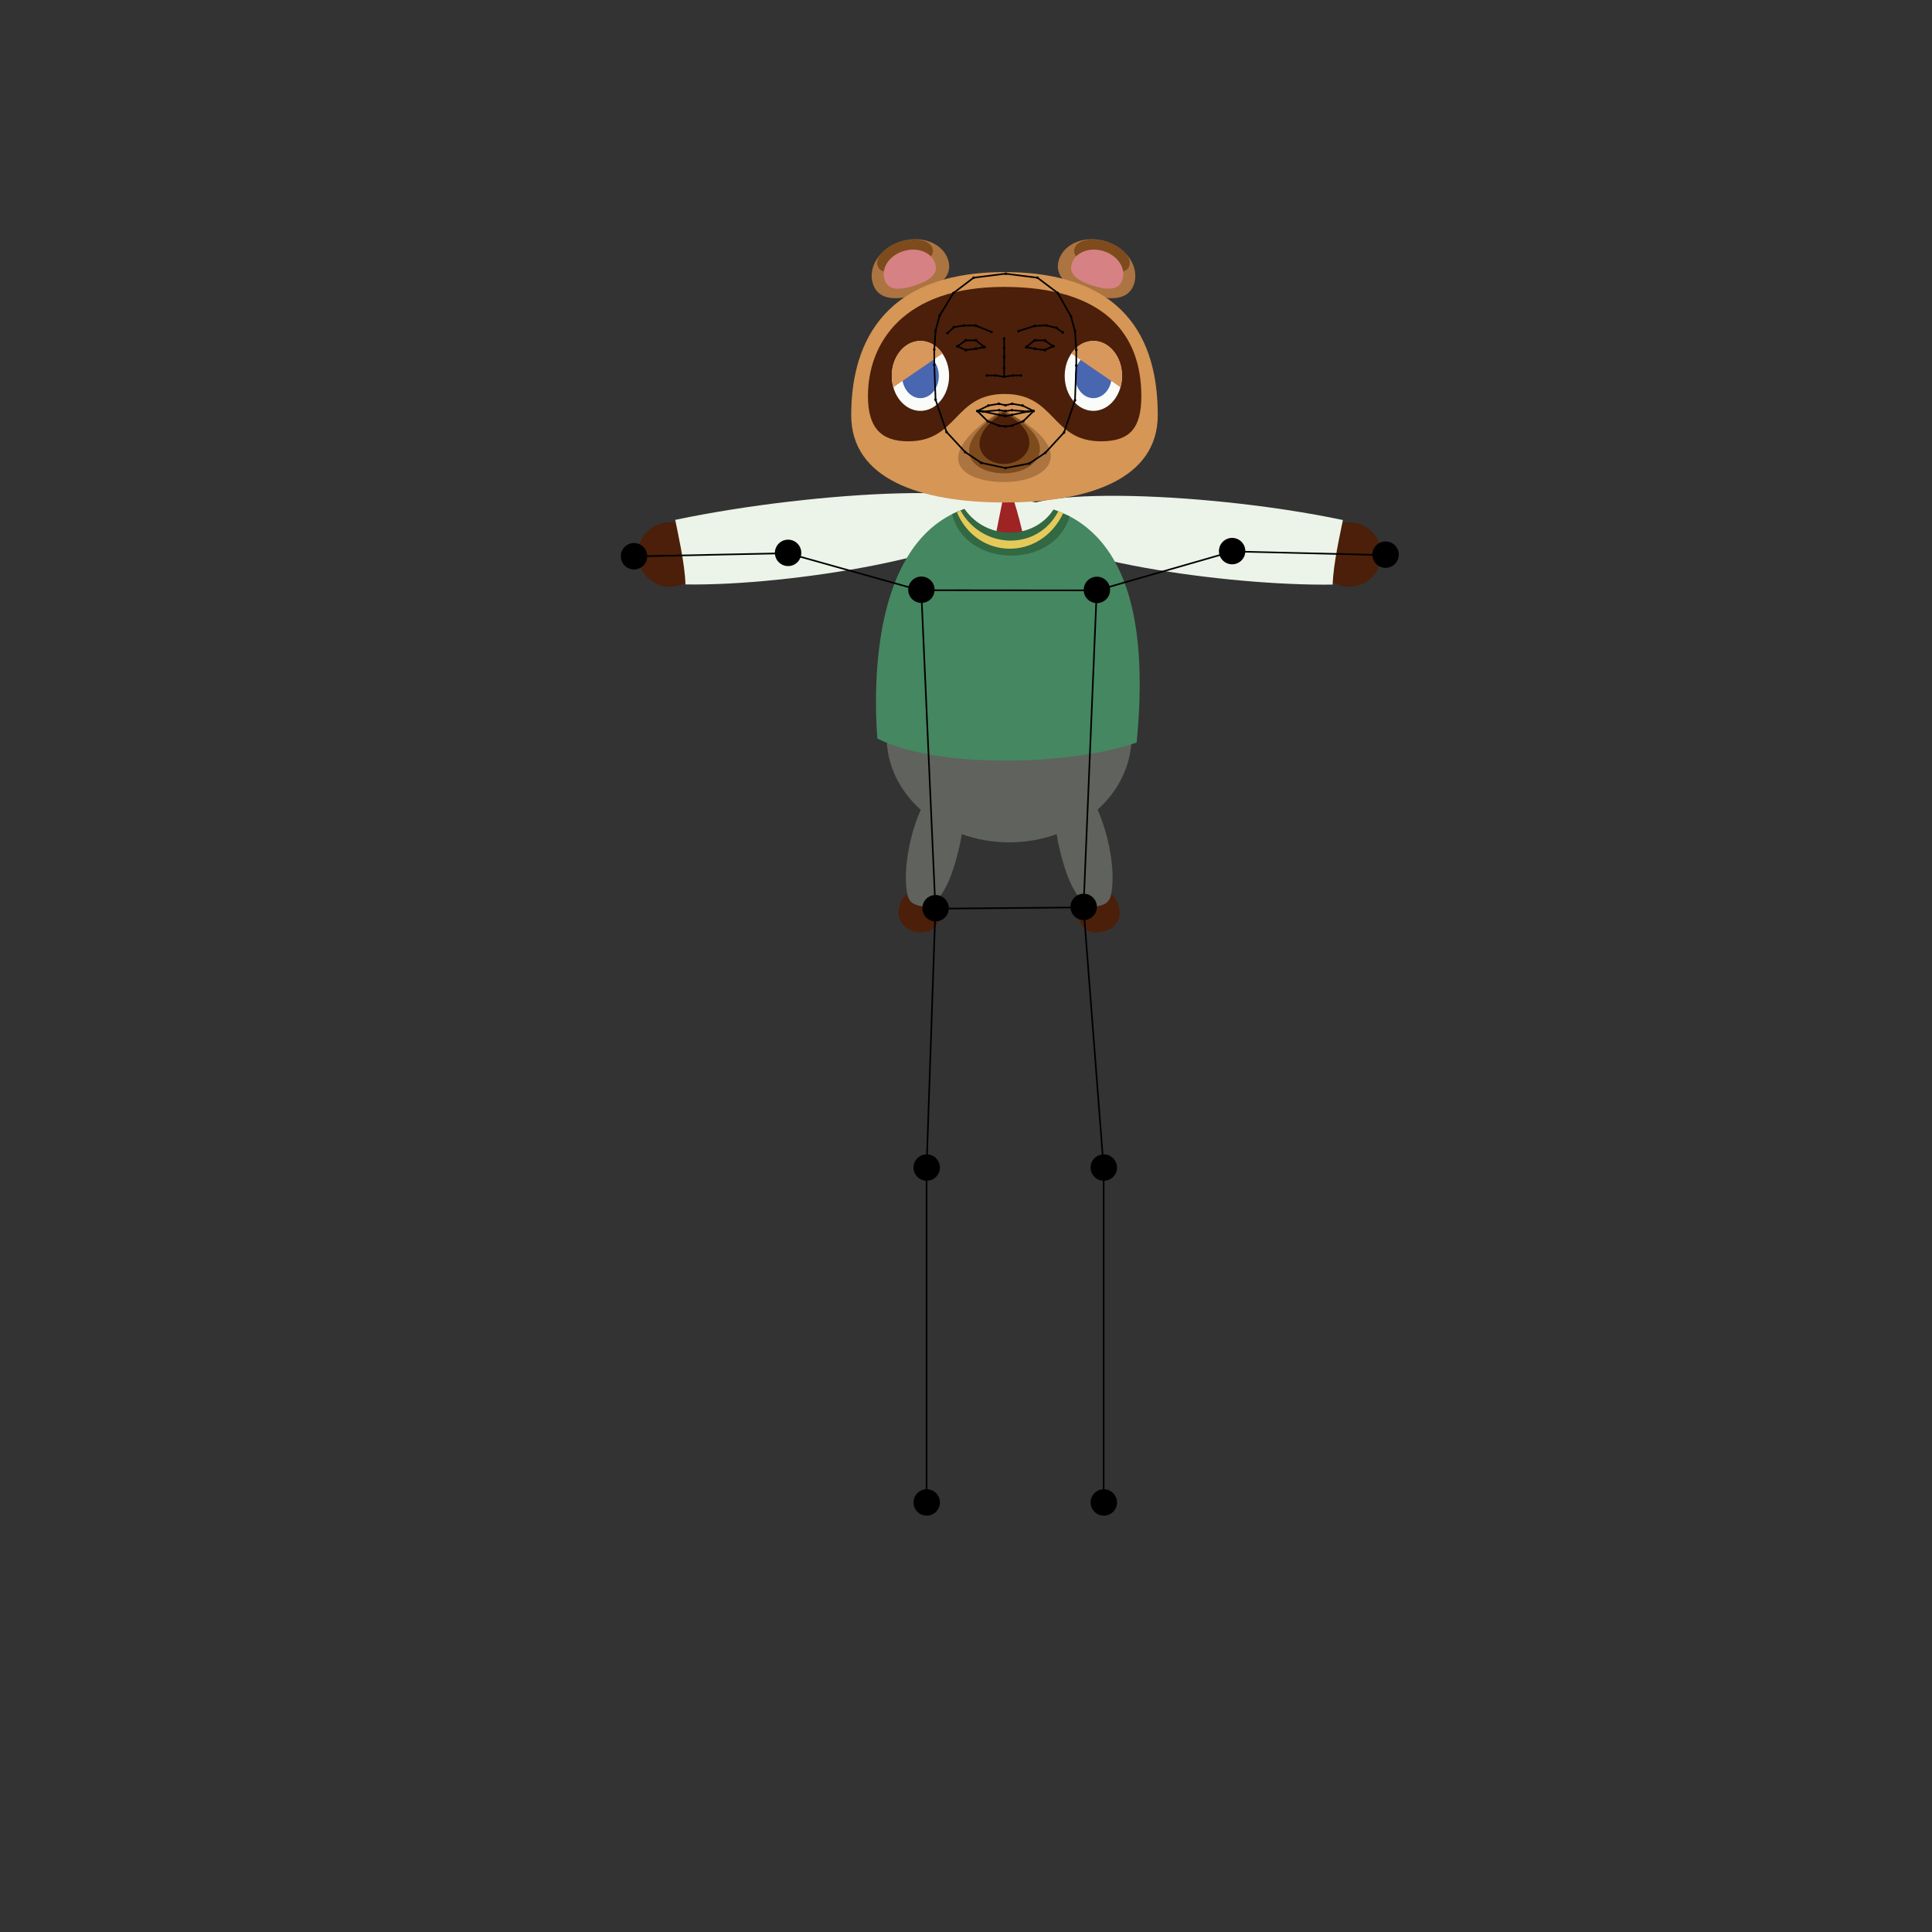<svg xmlns="http://www.w3.org/2000/svg" xmlns:xlink="http://www.w3.org/1999/xlink" id="Layer_1" width="1200" height="1200" x="0" style="enable-background:new 0 0 1200 1200" y="0" version="1.1" viewBox="0 0 1200 1200" xml:space="preserve"><rect x="0" y="0" width="1200" height="1200" fill="#333333" stroke="none"/><style type="text/css">.st0{fill:#4b1f09}.st1{fill:#ecf4e9}.st2{fill:#60625d}.st3{fill:#458761}.st4{fill:#9e2323}.st5{fill:#ab7440}.st6{fill:#7e4b1d}.st7{fill:#d68184}.st8{fill:#d69655}.st9{fill:#fafcf9}.st10{fill:#4966b1}.st11{fill:#d8975b}.st12{fill:#326842}.st13{fill:#e5ca5a}.st14{fill:none;stroke:#000;stroke-miterlimit:10}</style><g id="illustration_1_"><circle cx="838" cy="344.4" r="20" class="st0"/><path d="M632.4,323.9c-14.4-22.8,114-19.4,201.7-0.9c-2.1,10.6-5.8,26.5-6.4,40.1C762.2,364,647.3,347.4,632.4,323.9z" class="st1"/><circle cx="416.1" cy="344.4" r="20" class="st0"/><path d="M621.8,320.9c14.5-22.8-114.6-16.5-202.4,2c2.1,10.6,5.8,26.5,6.4,40.1C491.4,364,606.9,344.5,621.8,320.9z" class="st1"/><path d="M694.9,563.1c2.3,8.7-3.5,13.5-7.9,15c-7.5,2.6-14.9,0.7-17.2-8s1.8-13.8,9.4-15.9 C686.9,552.2,692.6,554.4,694.9,563.1z" class="st0"/><path d="M558.6,563.1c-2.3,8.7,3.5,13.5,7.9,15c7.5,2.6,14.9,0.7,17.2-8s-1.8-13.8-9.4-15.9 C566.6,552.2,560.9,554.4,558.6,563.1z" class="st0"/><path d="M681.7,502.9c13.1-11.7,21.1-27.7,21.1-45.2c0-6.2,3.1-17.1-2.8-17.8c-27-3.1-40.6-5.3-75.4-5.3 c-35.4,0-30.1,1.3-71.5,6.6c-5.5,0.7-2.4,10.8-2.4,16.5c0,17.6,8.1,33.5,21.2,45.3c-2.4,5.3-4.5,11.4-6.1,18.1 c-3.2,13-3.9,25.2-2.4,33.6c1.1,6.3,4.6,7.1,8.1,8c3.1,0.8,7.4-0.2,10.9-4.2c5.7-6.5,9.4-16,12.9-30.1c0.9-3.5,1.5-7,2.1-10.3 c9,3.3,19,5.1,29.4,5.1c10.5,0,20.5-1.8,29.5-5.1c0.5,3.3,1.2,6.8,2.1,10.4c3.5,14.1,7.2,23.6,12.9,30.1c3.5,4,7.8,5,10.9,4.2 c3.5-0.9,7-1.7,8.1-8c1.5-8.4,0.8-20.5-2.4-33.6C686.2,514.4,684.1,508.2,681.7,502.9z" class="st2"/><path d="M625.3,312.1" class="st3"/><path d="M599,316.1c6.7-3.2,15.1-5.5,23.4-5.9c2.6-0.1,5.2-0.1,7.7,0c9.7,0.5,18.6,2.7,24.2,6.3 C642.8,337.1,613.3,336.8,599,316.1z" class="st1"/><path d="M622.9,310.2c0,0-24.2,114.6-22.9,158.8c6.9,4.2,45.1,3.8,52.7,0.3c6.7-43.2-20-153.1-23.4-159.1L622.9,310.2 L622.9,310.2z" class="st4"/><path d="M542.2,176.3c3.3,10.4,14.9,10.5,27.8,6.4s22.2-10.9,18.9-21.3c-3.3-10.4-16.5-15.5-29.4-11.4 S538.8,165.9,542.2,176.3z" class="st5"/><path d="M545.1,165.1c1.7,5.3,9.9,4.6,19.3,1.6c9.4-3,16.5-7.2,14.8-12.4c-1.7-5.3-10.7-7.1-20.1-4.1 C549.7,153.1,543.4,159.8,545.1,165.1z" class="st6"/><path d="M549.4,173.7c2.2,7,9.8,6.5,18.5,3.7s15.2-6.7,13-13.7s-11.1-10.5-19.8-7.7 C552.3,158.7,547.1,166.6,549.4,173.7z" class="st7"/><path d="M704.4,176.3c-3.3,10.4-14.9,10.5-27.8,6.4s-22.2-10.9-18.9-21.3c3.3-10.4,16.5-15.5,29.4-11.4 C700,154.1,707.7,165.9,704.4,176.3z" class="st5"/><path d="M719.1,257.9c0,39.5-42.6,54.2-95.2,54.2s-95.2-14.7-95.2-54.2s15.8-88.9,95.2-88.9 C705,169.1,719.1,218.4,719.1,257.9z" class="st8"/><path d="M622.8,254.3c-46.3,29.2-26.3,45.1,0.8,45.1C651.3,299.4,672.4,279.9,622.8,254.3z" class="st5"/><path d="M623.1,254.9c-35.4,22.3-20.2,39.1,0.5,39.1C644.8,294,661,274.5,623.1,254.9z" class="st6"/><path d="M623.3,256.2c-24.9,15.7-14.2,32,0.4,32C638.6,288.1,650,270,623.3,256.2z" class="st0"/><path d="M708.9,246c0,19.3-6.6,28.1-25,28.1c-31,0-28.1-29.4-59.9-29.4c-31.7,0-28.9,29.4-59.9,29.4 c-17.2,0-25-8.8-25-28.1c0-33.2,22.3-67.8,84.4-67.8S708.9,207.3,708.9,246z" class="st0"/><g><ellipse cx="679.1" cy="233.5" class="st9" rx="17.8" ry="21.7"/><ellipse cx="679.1" cy="233.5" class="st10" rx="11.4" ry="13.8"/><path d="M665.4,219.6c3.3-4.8,8.2-7.9,13.7-7.9c9.8,0,17.8,9.7,17.8,21.7c0,2.5-0.3,4.9-1,7.1L665.4,219.6z" class="st11"/><circle id="leftEye0_1_" cx="654.3" cy="215.1" r=".8"/><circle id="leftEye1_1_" cx="649.1" cy="211.4" r=".8"/><circle id="leftEye5_1_" cx="649.1" cy="217.4" r=".8"/><circle id="leftEye2_1_" cx="642.8" cy="211.4" r=".8"/><circle id="leftEye3_1_" cx="637.6" cy="215.6" r=".8"/><circle id="leftEye4_1_" cx="642.8" cy="216.6" r=".8"/></g><g><ellipse cx="571.7" cy="233.5" class="st9" rx="17.8" ry="21.7"/><ellipse cx="571.7" cy="233.5" class="st10" rx="11.4" ry="13.8"/><path d="M585.4,219.6c-3.3-4.8-8.2-7.9-13.7-7.9c-9.8,0-17.8,9.7-17.8,21.7c0,2.5,0.3,4.9,1,7.1L585.4,219.6z" class="st11"/><circle id="rightEye0_1_" cx="594.7" cy="215.1" r=".8"/><circle id="rightEye1_1_" cx="599.9" cy="211.4" r=".8"/><circle id="rightEye5_1_" cx="599.9" cy="217.4" r=".8"/><circle id="rightEye2_1_" cx="606.2" cy="211.4" r=".8"/><circle id="rightEye3_1_" cx="611.4" cy="215.6" r=".8"/><circle id="rightEye4_1_" cx="606.2" cy="216.6" r=".8"/></g><path d="M701.5,165.1c-1.7,5.3-9.9,4.6-19.3,1.6c-9.4-3-16.5-7.2-14.8-12.4c1.7-5.3,10.7-7.1,20.1-4.1 C696.9,153.1,703.1,159.8,701.5,165.1z" class="st6"/><path d="M697.2,173.7c-2.2,7-9.8,6.5-18.5,3.7s-15.2-6.7-13-13.7s11.1-10.5,19.8-7.7 C694.2,158.7,699.5,166.6,697.2,173.7z" class="st7"/><path d="M664.4,320.7c-3.1-1.6-6.3-3-9.6-4.1c-0.1,0-0.3-0.1-0.4-0.1c0,0,0,0.1-0.1,0.1c-11.5,20.6-41,20.2-55.3-0.5 c-2.8,1-5.4,2.1-7.9,3.4c-47.1,23.9-49,100.6-46.2,139.2c39.4,19.8,123.3,16,161.1,2.5C711.6,403.4,706.7,343,664.4,320.7z" class="st3"/><path d="M591.4,319.3c7.7,33.2,63,35.1,73,1.4l-10.1-4.1c-12.6,19-41.5,19.1-55.3-0.5L591.4,319.3z" class="st12"/><path d="M594.4,318.3c12.6,29.5,51.8,30.4,66,0.4l-3.1-1.1c-13.1,25.1-47.5,23.6-60.8-0.7L594.4,318.3z" class="st13"/></g><g id="skeleton_1_"><circle id="rightShoulder" cx="572.3" cy="366.3" r="8.2"/><circle id="rightElbow" cx="489.5" cy="343.4" r="8.2"/><circle id="rightWrist" cx="393.8" cy="345.5" r="8.2"/><circle id="rightHip" cx="581.1" cy="564.1" r="8.2"/><circle id="rightKnee" cx="575.6" cy="725.2" r="8.2"/><circle id="rightAnkle" cx="575.6" cy="933.2" r="8.2"/><circle id="leftShoulder" cx="681.3" cy="366.4" r="8.2"/><circle id="leftElbow" cx="765.3" cy="342.3" r="8.2"/><circle id="leftWrist" cx="860.6" cy="344.5" r="8.2"/><circle id="leftHip" cx="673.1" cy="563.3" r="8.2"/><circle id="leftKnee" cx="685.6" cy="725.2" r="8.2"/><circle id="leftAnkle" cx="685.6" cy="933.2" r="8.2"/><polygon points="572.2 366.6 581 564.4 673 563.6 681.2 366.7" class="st14"/><polyline points="571.2 366.6 489.2 343.6 393.6 345.6" class="st14"/><polyline points="682.7 366.3 765.5 342.5 860.7 344.8" class="st14"/><polyline points="581 564.4 575.5 725.5 575.5 933.5" class="st14"/><polyline points="673 563.6 685.5 725.5 685.5 933.5" class="st14"/><circle id="rightEye0" cx="594.7" cy="215.1" r=".8"/><circle id="rightBrow1" cx="592.5" cy="203.2" r=".8"/><circle id="rightBrow4" cx="615.8" cy="206.2" r=".8"/><circle id="nose1" cx="623.7" cy="216.1" r=".8"/><circle id="rightBrow3" cx="606" cy="202.2" r=".8"/><circle id="rightEye1" cx="599.9" cy="211.4" r=".8"/><circle id="rightBrow0" cx="588.5" cy="206.9" r=".8"/><circle id="rightBrow2" cx="598.7" cy="202.2" r=".8"/><circle id="rightEye5" cx="599.9" cy="217.4" r=".8"/><circle id="rightEye2" cx="606.2" cy="211.4" r=".8"/><circle id="rightEye3" cx="611.4" cy="215.6" r=".8"/><circle id="nose0" cx="623.7" cy="210.3" r=".8"/><circle id="nose3" cx="623.7" cy="228.7" r=".8"/><circle id="rightNose0" cx="613" cy="233.2" r=".8"/><circle id="rightMouthCorner" cx="607" cy="255.3" r=".8"/><circle id="rightNose1" cx="618.2" cy="233.2" r=".8"/><circle id="rightUpperLipTop0" cx="613.9" cy="251.9" r=".8"/><circle id="nose2" cx="623.7" cy="221.6" r=".8"/><circle id="nose4" cx="623.7" cy="234" r=".8"/><circle id="upperLipTopMid" cx="624.5" cy="251.7" r=".8"/><circle id="rightUpperLipTop1" cx="620.4" cy="250.8" r=".8"/><path id="rightMiddleLip" d="M610.6,254.8c0.4,0,0.8,0.4,0.8,0.8c0,0.4-0.4,0.8-0.8,0.8s-0.8-0.4-0.8-0.8S610.2,254.8,610.6,254.8z"/><circle id="lowerLipBottomMid" cx="624.5" cy="264.9" r=".8"/><circle id="upperLipBottomMid" cx="624.5" cy="255.3" r=".8"/><circle id="lowerLipTopMid" cx="624.5" cy="258.4" r=".8"/><circle id="rightUpperLipBottom1" cx="620.6" cy="254.8" r=".8"/><circle id="rightLowerLipTop0" cx="620.6" cy="257.7" r=".8"/><circle id="rightLowerLipBottom1" cx="620.4" cy="264.4" r=".8"/><circle id="rightLowerLipBottom0" cx="613.4" cy="261.6" r=".8"/><circle id="rightEye4" cx="606.2" cy="216.6" r=".8"/><circle id="jawMid" cx="624.5" cy="290.7" r=".8"/><circle id="rightJaw7" cx="609.5" cy="287.5" r=".8"/><circle id="rightJaw6" cx="599.5" cy="280.8" r=".8"/><circle id="rightJaw5" cx="587.9" cy="268.3" r=".8"/><circle id="rightJaw4" cx="581.1" cy="248.3" r=".8"/><circle id="rightJaw3" cx="580.3" cy="226.6" r=".8"/><circle id="rightJaw2" cx="580.3" cy="217.1" r=".8"/><circle id="rightJaw1" cx="581.1" cy="205.4" r=".8"/><circle id="rightJaw0" cx="583.6" cy="196.1" r=".8"/><circle id="topMid" cx="624.7" cy="170" r=".8"/><circle id="leftTop0" cx="644.4" cy="172.5" r=".8"/><circle id="leftTop1" cx="657" cy="182" r=".8"/><circle id="leftEye0" cx="654.3" cy="215.1" r=".8"/><circle id="leftBrow1" cx="656.2" cy="203.6" r=".8"/><circle id="leftBrow4" cx="632.6" cy="205.7" r=".8"/><circle id="leftBrow3" cx="642.6" cy="202.5" r=".8"/><circle id="leftEye1" cx="649.1" cy="211.4" r=".8"/><circle id="leftBrow0" cx="660.2" cy="206.5" r=".8"/><circle id="leftBrow2" cx="649.9" cy="202.1" r=".8"/><circle id="leftEye5" cx="649.1" cy="217.4" r=".8"/><circle id="leftEye2" cx="642.8" cy="211.4" r=".8"/><circle id="leftEye3" cx="637.6" cy="215.6" r=".8"/><circle id="leftNose0" cx="634.1" cy="233.2" r=".8"/><circle id="leftMouthCorner" cx="642" cy="255.3" r=".8"/><circle id="leftNose1" cx="629.3" cy="233.2" r=".8"/><circle id="leftUpperLipTop0" cx="635.1" cy="251.9" r=".8"/><circle id="leftUpperLipTop1" cx="628.7" cy="250.8" r=".8"/><path id="leftMiddleLip" d="M638.4,254.8c0.4,0,0.8,0.4,0.8,0.8c0,0.4-0.4,0.8-0.8,0.8s-0.8-0.4-0.8-0.8S638,254.8,638.4,254.8z"/><circle id="leftUpperLipBottom1" cx="628.5" cy="254.8" r=".8"/><circle id="leftLowerLipTop0" cx="628.5" cy="257.7" r=".8"/><circle id="leftLowerLipBottom1" cx="628.7" cy="264.4" r=".8"/><circle id="leftLowerLipBottom0" cx="635.6" cy="261.6" r=".8"/><circle id="leftEye4" cx="642.8" cy="216.6" r=".8"/><circle id="leftJaw7" cx="639.3" cy="287.9" r=".8"/><circle id="leftJaw6" cx="649.3" cy="281.2" r=".8"/><circle id="leftJaw5" cx="660.9" cy="268.6" r=".8"/><circle id="leftJaw4" cx="667.7" cy="248.6" r=".8"/><circle id="leftJaw3" cx="668.5" cy="227" r=".8"/><circle id="leftJaw2" cx="668.5" cy="217.4" r=".8"/><circle id="leftJaw1" cx="667.7" cy="205.7" r=".8"/><circle id="leftJaw0" cx="665.2" cy="196.5" r=".8"/><polyline points="624.5 170 604.7 172.5 592.2 182 583.6 196.1 581.1 205.4 580.3 217.1 580.3 226.6 581.1 248.3 587.9 268.3 599.5 280.8 609.5 287.5 624.5 290.7 639.3 287.9 649.3 281.2 660.9 268.6 667.7 248.6 668.5 227 668.5 217.4 667.7 205.7 665.2 196.5 657 182 644.4 172.5 624.5 170" class="st14"/><polyline points="588.5 206.9 592.5 203.2 598.7 202.2 606 202.2 615.8 206.2" class="st14"/><polygon points="594.7 215.1 599.9 211.4 606.2 211.4 611.4 215.6 606.2 216.6 599.9 217.4" class="st14"/><polyline points="613 233.2 618.2 233.2 623.7 234 623.7 228.7 623.7 221.6 623.7 216.1 623.7 210.3" class="st14"/><polyline points="660 206.5 656 203.6 649.7 202.1 642.4 202.5 632.4 205.7" class="st14"/><polygon points="654.1 215.1 648.8 211.4 642.5 211.4 637.4 215.6 642.5 216.6 648.8 217.4" class="st14"/><polyline points="634.1 233.2 629.1 233.2 623.7 234" class="st14"/><polygon points="607 255.3 613.9 251.9 620.4 250.8 624.5 251.7 628.7 250.8 635.1 251.9 642 255.3 635.6 261.6 628.5 264.4 624.5 264.9 620.4 264.4 613.4 261.6" class="st14"/><polyline points="607 255.3 610.6 255.6 620.6 254.8 624.5 255.3 628.5 254.8 638.4 255.6 642 255.3" class="st14"/><polyline points="607 255.3 610.6 255.6 620.6 257.7 624.5 258.5 628.5 257.7 638.4 255.6 642 255.3" class="st14"/><circle id="rightTop0" cx="604.8" cy="172.5" r=".8"/><circle id="rightTop1" cx="592.2" cy="182" r=".8"/></g></svg>
